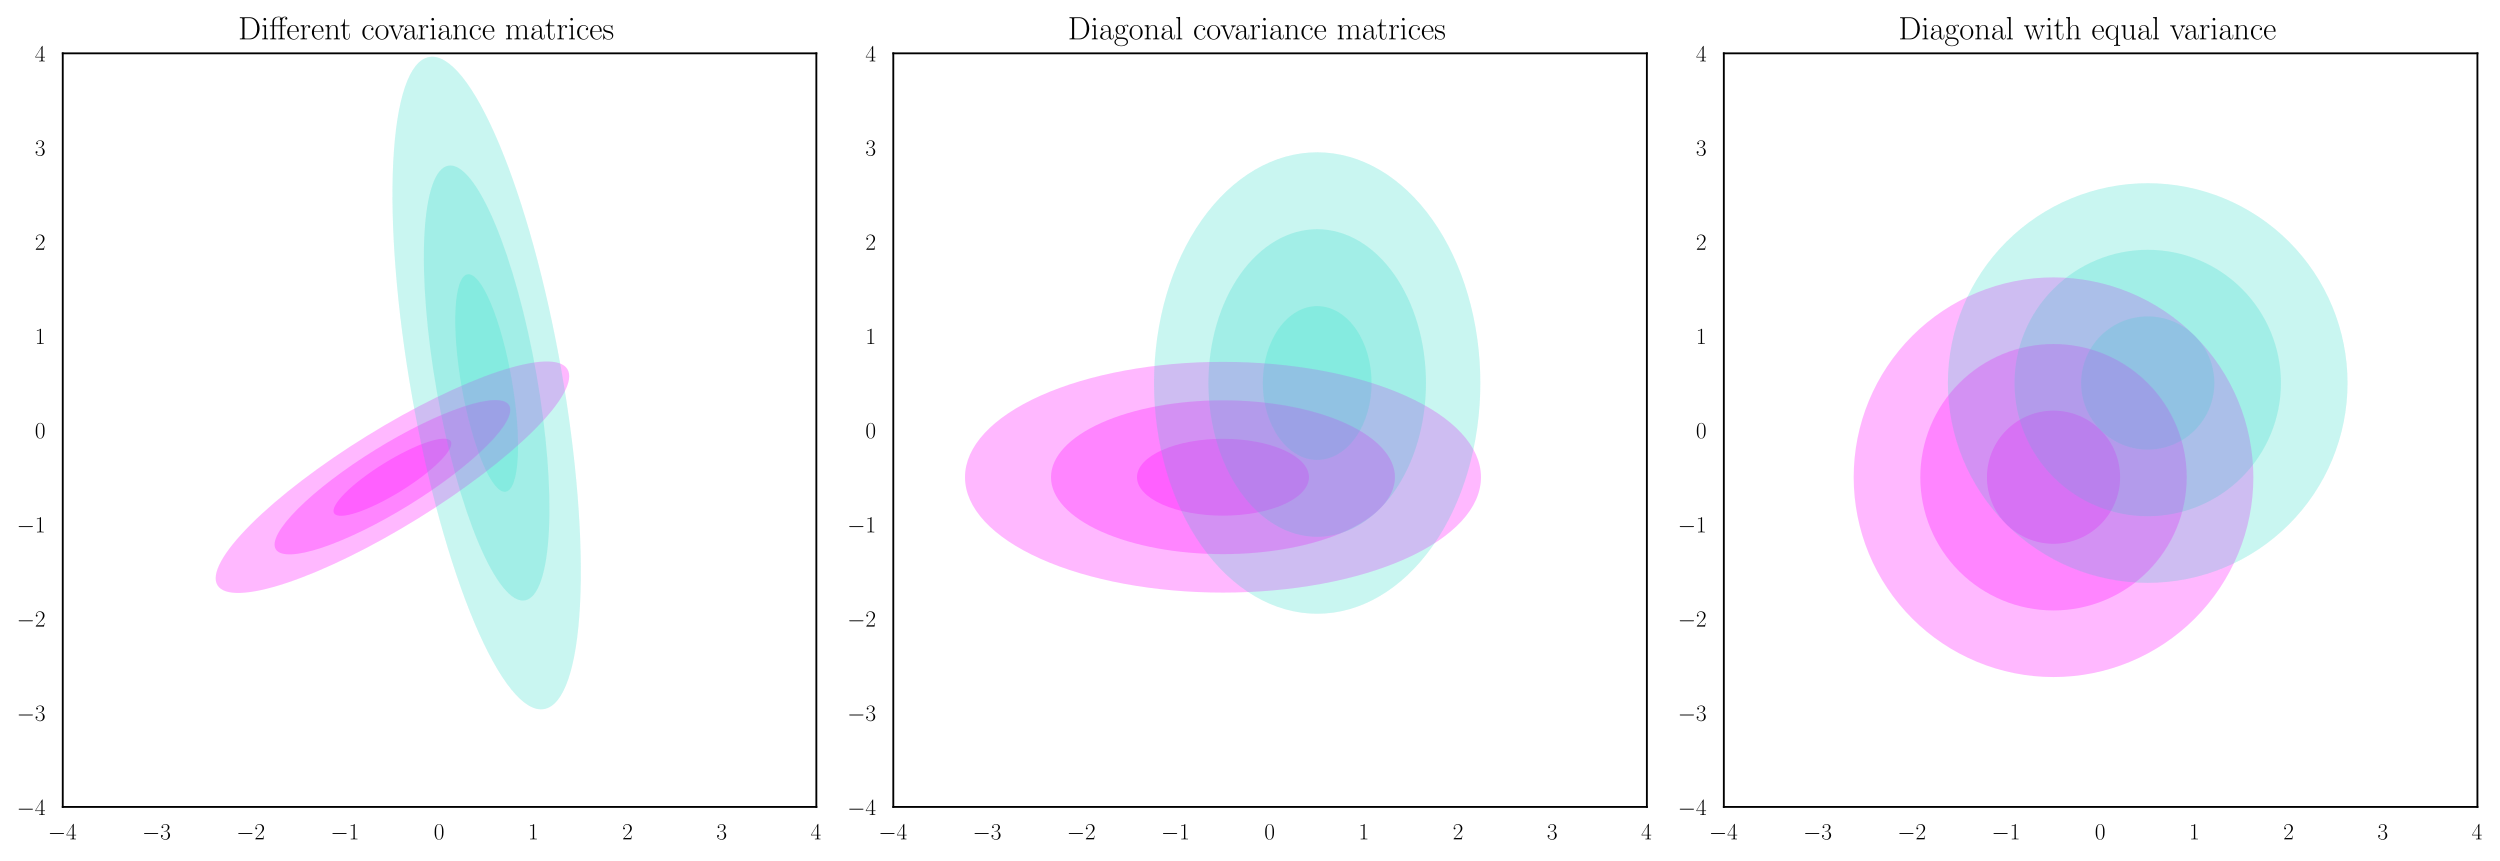 <?xml version="1.0" encoding="utf-8" standalone="no"?>
<!DOCTYPE svg PUBLIC "-//W3C//DTD SVG 1.1//EN"
  "http://www.w3.org/Graphics/SVG/1.1/DTD/svg11.dtd">
<!-- Created with matplotlib (https://matplotlib.org/) -->
<svg height="369.321pt" version="1.1" viewBox="0 0 1072.8 369.321" width="1072.8pt" xmlns="http://www.w3.org/2000/svg" xmlns:xlink="http://www.w3.org/1999/xlink">
 <defs>
  <style type="text/css">*{stroke-linecap:butt;stroke-linejoin:round;}</style>
 </defs>
 <g id="figure_1">
  <g id="patch_1">
   <path d="M 0 369.321 
L 1072.8 369.321 
L 1072.8 0 
L 0 0 
z
" style="fill:#ffffff;"/>
  </g>
  <g id="axes_1">
   <g id="patch_2">
    <path d="M 26.93 346.265 
L 350.309 346.265 
L 350.309 22.886 
L 26.93 22.886 
z
" style="fill:#ffffff;"/>
   </g>
   <g id="patch_3">
    <path clip-path="url(#p66e2470e64)" d="M 164.758 198.88 
C 158.122 202.981 152.142 207.537 148.134 211.545 
C 144.127 215.552 142.419 218.684 143.387 220.251 
C 144.355 221.817 147.92 221.69 153.297 219.898 
C 158.674 218.106 165.423 214.795 172.059 210.693 
C 178.695 206.592 184.675 202.036 188.683 198.029 
C 192.69 194.021 194.398 190.889 193.43 189.323 
C 192.462 187.756 188.897 187.883 183.52 189.675 
C 178.143 191.468 171.394 194.779 164.758 198.88 
z
" style="fill:#ff00ff;opacity:0.2;"/>
   </g>
   <g id="patch_4">
    <path clip-path="url(#p66e2470e64)" d="M 161.107 192.973 
C 147.836 201.175 135.876 210.288 127.86 218.303 
C 119.845 226.318 116.43 232.582 118.366 235.715 
C 120.302 238.848 127.432 238.594 138.186 235.01 
C 148.939 231.425 162.438 224.802 175.71 216.6 
C 188.981 208.398 200.941 199.286 208.957 191.271 
C 216.972 183.255 220.387 176.992 218.451 173.859 
C 216.515 170.726 209.385 170.979 198.631 174.564 
C 187.878 178.148 174.379 184.771 161.107 192.973 
z
" style="fill:#ff00ff;opacity:0.2;"/>
   </g>
   <g id="patch_5">
    <path clip-path="url(#p66e2470e64)" d="M 157.457 187.067 
C 137.55 199.37 119.609 213.038 107.586 225.061 
C 95.564 237.084 90.44 246.479 93.345 251.179 
C 96.249 255.878 106.944 255.498 123.074 250.121 
C 139.205 244.744 159.453 234.81 179.36 222.507 
C 199.267 210.204 217.208 196.535 229.231 184.513 
C 241.253 172.49 246.377 163.094 243.472 158.395 
C 240.568 153.695 229.873 154.076 213.743 159.453 
C 197.612 164.829 177.364 174.763 157.457 187.067 
z
" style="fill:#ff00ff;opacity:0.2;"/>
   </g>
   <g id="patch_6">
    <path clip-path="url(#p66e2470e64)" d="M 219.51 162.483 
C 217.331 150.114 214.116 138.449 210.572 130.056 
C 207.029 121.663 203.447 117.228 200.614 117.726 
C 197.782 118.225 195.932 123.618 195.47 132.717 
C 195.008 141.815 195.973 153.877 198.152 166.246 
C 200.331 178.614 203.546 190.28 207.09 198.673 
C 210.633 207.066 214.215 211.501 217.047 211.002 
C 219.879 210.503 221.73 205.111 222.192 196.012 
C 222.654 186.913 221.689 174.851 219.51 162.483 
z
" style="fill:#40e0d0;opacity:0.2;"/>
   </g>
   <g id="patch_7">
    <path clip-path="url(#p66e2470e64)" d="M 230.189 160.602 
C 225.831 135.865 219.4 112.534 212.314 95.748 
C 205.227 78.962 198.062 70.091 192.398 71.089 
C 186.734 72.087 183.032 82.872 182.109 101.069 
C 181.185 119.266 183.115 143.39 187.473 168.127 
C 191.831 192.864 198.261 216.195 205.348 232.981 
C 212.435 249.767 219.599 258.638 225.264 257.64 
C 230.928 256.642 234.63 245.857 235.553 227.659 
C 236.477 209.462 234.547 185.339 230.189 160.602 
z
" style="fill:#40e0d0;opacity:0.2;"/>
   </g>
   <g id="patch_8">
    <path clip-path="url(#p66e2470e64)" d="M 240.868 158.72 
C 234.331 121.615 224.685 86.619 214.055 61.439 
C 203.425 36.26 192.678 22.954 184.182 24.451 
C 175.685 25.948 170.133 42.126 168.748 69.422 
C 167.362 96.717 170.257 132.903 176.794 170.008 
C 183.331 207.114 192.977 242.11 203.607 267.289 
C 214.237 292.468 224.984 305.775 233.48 304.278 
C 241.977 302.781 247.529 286.603 248.914 259.307 
C 250.3 232.011 247.405 195.826 240.868 158.72 
z
" style="fill:#40e0d0;opacity:0.2;"/>
   </g>
   <g id="patch_9">
    <path clip-path="url(#p66e2470e64)" d="M 219.51 162.483 
C 217.331 150.114 214.116 138.449 210.572 130.056 
C 207.029 121.663 203.447 117.228 200.614 117.726 
C 197.782 118.225 195.932 123.618 195.47 132.717 
C 195.008 141.815 195.973 153.877 198.152 166.246 
C 200.331 178.614 203.546 190.28 207.09 198.673 
C 210.633 207.066 214.215 211.501 217.047 211.002 
C 219.879 210.503 221.73 205.111 222.192 196.012 
C 222.654 186.913 221.689 174.851 219.51 162.483 
z
" style="fill:#40e0d0;opacity:0.1;"/>
   </g>
   <g id="patch_10">
    <path clip-path="url(#p66e2470e64)" d="M 230.189 160.602 
C 225.831 135.865 219.4 112.534 212.314 95.748 
C 205.227 78.962 198.062 70.091 192.398 71.089 
C 186.734 72.087 183.032 82.872 182.109 101.069 
C 181.185 119.266 183.115 143.39 187.473 168.127 
C 191.831 192.864 198.261 216.195 205.348 232.981 
C 212.435 249.767 219.599 258.638 225.264 257.64 
C 230.928 256.642 234.63 245.857 235.553 227.659 
C 236.477 209.462 234.547 185.339 230.189 160.602 
z
" style="fill:#40e0d0;opacity:0.1;"/>
   </g>
   <g id="patch_11">
    <path clip-path="url(#p66e2470e64)" d="M 240.868 158.72 
C 234.331 121.615 224.685 86.619 214.055 61.439 
C 203.425 36.26 192.678 22.954 184.182 24.451 
C 175.685 25.948 170.133 42.126 168.748 69.422 
C 167.362 96.717 170.257 132.903 176.794 170.008 
C 183.331 207.114 192.977 242.11 203.607 267.289 
C 214.237 292.468 224.984 305.775 233.48 304.278 
C 241.977 302.781 247.529 286.603 248.914 259.307 
C 250.3 232.011 247.405 195.826 240.868 158.72 
z
" style="fill:#40e0d0;opacity:0.1;"/>
   </g>
   <g id="patch_12">
    <path clip-path="url(#p66e2470e64)" d="M 164.758 198.88 
C 158.122 202.981 152.142 207.537 148.134 211.545 
C 144.127 215.552 142.419 218.684 143.387 220.251 
C 144.355 221.817 147.92 221.69 153.297 219.898 
C 158.674 218.106 165.423 214.795 172.059 210.693 
C 178.695 206.592 184.675 202.036 188.683 198.029 
C 192.69 194.021 194.398 190.889 193.43 189.323 
C 192.462 187.756 188.897 187.883 183.52 189.675 
C 178.143 191.468 171.394 194.779 164.758 198.88 
z
" style="fill:#ff00ff;opacity:0.1;"/>
   </g>
   <g id="patch_13">
    <path clip-path="url(#p66e2470e64)" d="M 161.107 192.973 
C 147.836 201.175 135.876 210.288 127.86 218.303 
C 119.845 226.318 116.43 232.582 118.366 235.715 
C 120.302 238.848 127.432 238.594 138.186 235.01 
C 148.939 231.425 162.438 224.802 175.71 216.6 
C 188.981 208.398 200.941 199.286 208.957 191.271 
C 216.972 183.255 220.387 176.992 218.451 173.859 
C 216.515 170.726 209.385 170.979 198.631 174.564 
C 187.878 178.148 174.379 184.771 161.107 192.973 
z
" style="fill:#ff00ff;opacity:0.1;"/>
   </g>
   <g id="patch_14">
    <path clip-path="url(#p66e2470e64)" d="M 157.457 187.067 
C 137.55 199.37 119.609 213.038 107.586 225.061 
C 95.564 237.084 90.44 246.479 93.345 251.179 
C 96.249 255.878 106.944 255.498 123.074 250.121 
C 139.205 244.744 159.453 234.81 179.36 222.507 
C 199.267 210.204 217.208 196.535 229.231 184.513 
C 241.253 172.49 246.377 163.094 243.472 158.395 
C 240.568 153.695 229.873 154.076 213.743 159.453 
C 197.612 164.829 177.364 174.763 157.457 187.067 
z
" style="fill:#ff00ff;opacity:0.1;"/>
   </g>
   <g id="matplotlib.axis_1">
    <g id="xtick_1">
     <g id="text_1">
      <!-- $\mathdefault{−4}$ -->
      <g transform="translate(20.565 360.184)scale(0.1 -0.1)">
       <defs>
        <path d="M 65.906 23 
C 67.594 23 69.406 23 69.406 25 
C 69.406 27 67.594 27 65.906 27 
L 11.797 27 
C 10.094 27 8.297 27 8.297 25 
C 8.297 23 10.094 23 11.797 23 
z
" id="CMSY10-0"/>
        <path d="M 33.594 64.797 
C 33.594 66.891 33.5 67 31.703 67 
L 2 19.594 
L 2 17 
L 27.797 17 
L 27.797 7.188 
C 27.797 3.594 27.594 2.594 20.594 2.594 
L 18.703 2.594 
L 18.703 0 
C 21.906 0.188 27.297 0.188 30.703 0.188 
C 34.094 0.188 39.5 0.188 42.703 0 
L 42.703 2.594 
L 40.797 2.594 
C 33.797 2.594 33.594 3.594 33.594 7.188 
L 33.594 17 
L 43.797 17 
L 43.797 19.594 
L 33.594 19.594 
z
M 28.094 58.172 
L 28.094 19.594 
L 4 19.594 
z
" id="CMR17-52"/>
       </defs>
       <use transform="scale(0.996)" xlink:href="#CMSY10-0"/>
       <use transform="translate(77.487 0)scale(0.996)" xlink:href="#CMR17-52"/>
      </g>
     </g>
    </g>
    <g id="xtick_2">
     <g id="text_2">
      <!-- $\mathdefault{−3}$ -->
      <g transform="translate(60.987 360.184)scale(0.1 -0.1)">
       <defs>
        <path d="M 22.094 34 
C 31 34 34.906 26.141 34.906 17.094 
C 34.906 5.031 28.5 0.391 22.703 0.391 
C 17.406 0.391 8.797 3.016 6.094 10.797 
C 6.594 10.594 7.094 10.594 7.594 10.594 
C 10 10.594 11.797 12.188 11.797 14.797 
C 11.797 17.688 9.594 19 7.594 19 
C 5.906 19 3.297 18.188 3.297 14.484 
C 3.297 5.234 12.297 -2 22.906 -2 
C 34 -2 42.5 6.75 42.5 16.984 
C 42.5 26.844 34.5 34 25 35.094 
C 32.594 36.672 39.906 43.375 39.906 52.391 
C 39.906 60.25 32 66 23 66 
C 13.906 66 5.906 60.344 5.906 52.297 
C 5.906 48.797 8.5 48.188 9.797 48.188 
C 11.906 48.188 13.703 49.484 13.703 52.094 
C 13.703 54.688 11.906 56 9.797 56 
C 9.406 56 8.906 56 8.5 55.797 
C 11.406 62.484 19.297 63.688 22.797 63.688 
C 26.297 63.688 32.906 61.969 32.906 52.297 
C 32.906 49.484 32.5 44.547 29.094 40.219 
C 26.094 36.391 22.703 36.188 19.406 35.891 
C 18.906 35.891 16.594 35.688 16.203 35.688 
C 15.5 35.594 15.094 35.5 15.094 34.797 
C 15.094 34.094 15.203 34 17.203 34 
z
" id="CMR17-51"/>
       </defs>
       <use transform="scale(0.996)" xlink:href="#CMSY10-0"/>
       <use transform="translate(77.487 0)scale(0.996)" xlink:href="#CMR17-51"/>
      </g>
     </g>
    </g>
    <g id="xtick_3">
     <g id="text_3">
      <!-- $\mathdefault{−2}$ -->
      <g transform="translate(101.41 360.184)scale(0.1 -0.1)">
       <defs>
        <path d="M 41.703 15.469 
L 39.906 15.469 
C 38.906 8.391 38.094 7.188 37.703 6.594 
C 37.203 5.797 30 5.797 28.594 5.797 
L 9.406 5.797 
C 13 9.688 20 16.766 28.5 24.938 
C 34.594 30.719 41.703 37.5 41.703 47.391 
C 41.703 59.188 32.297 66 21.797 66 
C 10.797 66 4.094 56.297 4.094 47.297 
C 4.094 43.391 7 42.891 8.203 42.891 
C 9.203 42.891 12.203 43.484 12.203 46.984 
C 12.203 50.094 9.594 51 8.203 51 
C 7.594 51 7 50.891 6.594 50.688 
C 8.5 59.188 14.297 63.391 20.406 63.391 
C 29.094 63.391 34.797 56.5 34.797 47.391 
C 34.797 38.703 29.703 31.219 24 24.734 
L 4.094 2.297 
L 4.094 0 
L 39.297 0 
z
" id="CMR17-50"/>
       </defs>
       <use transform="scale(0.996)" xlink:href="#CMSY10-0"/>
       <use transform="translate(77.487 0)scale(0.996)" xlink:href="#CMR17-50"/>
      </g>
     </g>
    </g>
    <g id="xtick_4">
     <g id="text_4">
      <!-- $\mathdefault{−1}$ -->
      <g transform="translate(141.832 360.184)scale(0.1 -0.1)">
       <defs>
        <path d="M 26.594 63.797 
C 26.594 65.891 26.5 66 25.094 66 
C 21.203 61.359 15.297 59.891 9.703 59.688 
C 9.406 59.688 8.906 59.688 8.797 59.5 
C 8.703 59.297 8.703 59.094 8.703 57 
C 11.797 57 17 57.594 21 59.984 
L 21 7.297 
C 21 3.797 20.797 2.594 12.203 2.594 
L 9.203 2.594 
L 9.203 0 
C 14 0.094 19 0.188 23.797 0.188 
C 28.594 0.188 33.594 0.094 38.406 0 
L 38.406 2.594 
L 35.406 2.594 
C 26.797 2.594 26.594 3.688 26.594 7.297 
z
" id="CMR17-49"/>
       </defs>
       <use transform="scale(0.996)" xlink:href="#CMSY10-0"/>
       <use transform="translate(77.487 0)scale(0.996)" xlink:href="#CMR17-49"/>
      </g>
     </g>
    </g>
    <g id="xtick_5">
     <g id="text_5">
      <!-- $\mathdefault{0}$ -->
      <g transform="translate(186.129 360.184)scale(0.1 -0.1)">
       <defs>
        <path d="M 42 31.844 
C 42 37.969 41.906 48.422 37.703 56.453 
C 34 63.484 28.094 66 22.906 66 
C 18.094 66 12 63.781 8.203 56.562 
C 4.203 49.016 3.797 39.672 3.797 31.844 
C 3.797 26.109 3.906 17.375 7 9.734 
C 11.297 -0.609 19 -2 22.906 -2 
C 27.5 -2 34.5 -0.109 38.594 9.438 
C 41.594 16.375 42 24.5 42 31.844 
z
M 22.906 -0.406 
C 16.5 -0.406 12.703 5.125 11.297 12.75 
C 10.203 18.688 10.203 27.328 10.203 32.953 
C 10.203 40.688 10.203 47.109 11.5 53.234 
C 13.406 61.781 19 64.391 22.906 64.391 
C 27 64.391 32.297 61.672 34.203 53.438 
C 35.5 47.719 35.594 40.984 35.594 32.953 
C 35.594 26.422 35.594 18.375 34.406 12.453 
C 32.297 1.5 26.406 -0.406 22.906 -0.406 
z
" id="CMR17-48"/>
       </defs>
       <use transform="scale(0.996)" xlink:href="#CMR17-48"/>
      </g>
     </g>
    </g>
    <g id="xtick_6">
     <g id="text_6">
      <!-- $\mathdefault{1}$ -->
      <g transform="translate(226.551 360.184)scale(0.1 -0.1)">
       <use transform="scale(0.996)" xlink:href="#CMR17-49"/>
      </g>
     </g>
    </g>
    <g id="xtick_7">
     <g id="text_7">
      <!-- $\mathdefault{2}$ -->
      <g transform="translate(266.974 360.184)scale(0.1 -0.1)">
       <use transform="scale(0.996)" xlink:href="#CMR17-50"/>
      </g>
     </g>
    </g>
    <g id="xtick_8">
     <g id="text_8">
      <!-- $\mathdefault{3}$ -->
      <g transform="translate(307.396 360.184)scale(0.1 -0.1)">
       <use transform="scale(0.996)" xlink:href="#CMR17-51"/>
      </g>
     </g>
    </g>
    <g id="xtick_9">
     <g id="text_9">
      <!-- $\mathdefault{4}$ -->
      <g transform="translate(347.819 360.184)scale(0.1 -0.1)">
       <use transform="scale(0.996)" xlink:href="#CMR17-52"/>
      </g>
     </g>
    </g>
   </g>
   <g id="matplotlib.axis_2">
    <g id="ytick_1">
     <g id="text_10">
      <!-- $\mathdefault{−4}$ -->
      <g transform="translate(7.2 349.724)scale(0.1 -0.1)">
       <use transform="scale(0.996)" xlink:href="#CMSY10-0"/>
       <use transform="translate(77.487 0)scale(0.996)" xlink:href="#CMR17-52"/>
      </g>
     </g>
    </g>
    <g id="ytick_2">
     <g id="text_11">
      <!-- $\mathdefault{−3}$ -->
      <g transform="translate(7.2 309.302)scale(0.1 -0.1)">
       <use transform="scale(0.996)" xlink:href="#CMSY10-0"/>
       <use transform="translate(77.487 0)scale(0.996)" xlink:href="#CMR17-51"/>
      </g>
     </g>
    </g>
    <g id="ytick_3">
     <g id="text_12">
      <!-- $\mathdefault{−2}$ -->
      <g transform="translate(7.2 268.88)scale(0.1 -0.1)">
       <use transform="scale(0.996)" xlink:href="#CMSY10-0"/>
       <use transform="translate(77.487 0)scale(0.996)" xlink:href="#CMR17-50"/>
      </g>
     </g>
    </g>
    <g id="ytick_4">
     <g id="text_13">
      <!-- $\mathdefault{−1}$ -->
      <g transform="translate(7.2 228.457)scale(0.1 -0.1)">
       <use transform="scale(0.996)" xlink:href="#CMSY10-0"/>
       <use transform="translate(77.487 0)scale(0.996)" xlink:href="#CMR17-49"/>
      </g>
     </g>
    </g>
    <g id="ytick_5">
     <g id="text_14">
      <!-- $\mathdefault{0}$ -->
      <g transform="translate(14.949 188.035)scale(0.1 -0.1)">
       <use transform="scale(0.996)" xlink:href="#CMR17-48"/>
      </g>
     </g>
    </g>
    <g id="ytick_6">
     <g id="text_15">
      <!-- $\mathdefault{1}$ -->
      <g transform="translate(14.949 147.612)scale(0.1 -0.1)">
       <use transform="scale(0.996)" xlink:href="#CMR17-49"/>
      </g>
     </g>
    </g>
    <g id="ytick_7">
     <g id="text_16">
      <!-- $\mathdefault{2}$ -->
      <g transform="translate(14.949 107.19)scale(0.1 -0.1)">
       <use transform="scale(0.996)" xlink:href="#CMR17-50"/>
      </g>
     </g>
    </g>
    <g id="ytick_8">
     <g id="text_17">
      <!-- $\mathdefault{3}$ -->
      <g transform="translate(14.949 66.768)scale(0.1 -0.1)">
       <use transform="scale(0.996)" xlink:href="#CMR17-51"/>
      </g>
     </g>
    </g>
    <g id="ytick_9">
     <g id="text_18">
      <!-- $\mathdefault{4}$ -->
      <g transform="translate(14.949 26.345)scale(0.1 -0.1)">
       <use transform="scale(0.996)" xlink:href="#CMR17-52"/>
      </g>
     </g>
    </g>
   </g>
   <g id="patch_15">
    <path d="M 26.93 346.265 
L 26.93 22.886 
" style="fill:none;stroke:#000000;stroke-linecap:square;stroke-linejoin:miter;stroke-width:0.8;"/>
   </g>
   <g id="patch_16">
    <path d="M 350.309 346.265 
L 350.309 22.886 
" style="fill:none;stroke:#000000;stroke-linecap:square;stroke-linejoin:miter;stroke-width:0.8;"/>
   </g>
   <g id="patch_17">
    <path d="M 26.93 346.265 
L 350.309 346.265 
" style="fill:none;stroke:#000000;stroke-linecap:square;stroke-linejoin:miter;stroke-width:0.8;"/>
   </g>
   <g id="patch_18">
    <path d="M 26.93 22.886 
L 350.309 22.886 
" style="fill:none;stroke:#000000;stroke-linecap:square;stroke-linejoin:miter;stroke-width:0.8;"/>
   </g>
   <g id="text_19">
    <!-- Different covariance matrices -->
    <g transform="translate(102.184 16.886)scale(0.14 -0.14)">
     <defs>
      <path d="M 5.203 68 
L 5.203 65.391 
C 12.094 65.391 13.203 65.391 13.203 60.906 
L 13.203 7.078 
C 13.203 2.594 12.094 2.594 5.203 2.594 
L 5.203 0 
L 37 0 
C 53.094 0 66 14.734 66 33.438 
C 66 52.25 53.297 68 37 68 
z
M 23.797 2.594 
C 19.797 2.594 19.594 3.094 19.594 6.469 
L 19.594 61.5 
C 19.594 64.891 19.797 65.391 23.797 65.391 
L 35 65.391 
C 43.297 65.391 58.594 60.516 58.594 33.438 
C 58.594 19.406 54.5 13.734 52.594 11.047 
C 50.203 7.969 44.5 2.594 35 2.594 
z
" id="CMR17-68"/>
      <path d="M 15.5 61.891 
C 15.5 64.094 13.703 66 11.406 66 
C 9.203 66 7.297 64.188 7.297 61.891 
C 7.297 59.688 9.094 57.797 11.406 57.797 
C 13.594 57.797 15.5 59.594 15.5 61.891 
z
M 3.797 42.891 
L 3.797 40.297 
C 9.406 40.297 10.203 39.688 10.203 34.859 
L 10.203 6.922 
C 10.203 3.094 9.797 2.594 3.406 2.594 
L 3.406 0 
C 5.797 0.188 10.094 0.188 12.594 0.188 
C 15 0.188 19.094 0.188 21.406 0 
L 21.406 2.594 
C 15.5 2.594 15.297 3.203 15.297 6.812 
L 15.297 44 
z
" id="CMR17-105"/>
      <path d="M 39.906 40.391 
L 51.297 40.391 
L 51.297 43 
L 39.703 43 
L 39.703 55 
C 39.703 63.234 43.906 68.391 48.203 68.391 
C 49.5 68.391 51 68 52 67.297 
C 51.203 67.094 49.094 66.406 49.094 63.922 
C 49.094 61.344 51.094 60.547 52.5 60.547 
C 53.906 60.547 55.906 61.344 55.906 63.922 
C 55.906 67.703 52.297 70 48.297 70 
C 44.406 70 41.203 68.094 38.703 65.719 
C 36.406 68.984 32.594 70 28.703 70 
C 20.906 70 9.906 65.516 9.906 54.594 
L 9.906 43 
L 1.906 43 
L 1.906 40.391 
L 9.906 40.391 
L 9.906 6.891 
C 9.906 3.094 9.5 2.594 3.094 2.594 
L 3.094 0 
C 5.5 0.188 9.906 0.188 12.406 0.188 
C 15 0.188 19.406 0.188 21.797 0 
L 21.797 2.594 
C 15.406 2.594 15 3 15 6.891 
L 15 40.391 
L 34.797 40.391 
L 34.797 6.891 
C 34.797 3.094 34.406 2.594 28 2.594 
L 28 0 
C 30.406 0.188 35 0.188 37.594 0.188 
C 40.5 0.188 45.594 0.188 48.297 0 
L 48.297 2.594 
C 41.094 2.594 39.906 2.594 39.906 7.094 
z
M 14.797 43 
L 14.797 54.594 
C 14.797 63.625 21.797 68.391 28.5 68.391 
C 30 68.391 33.906 68.094 36.297 65.906 
C 34.5 65.812 32.797 65.016 32.797 62.531 
C 32.797 59.953 35.094 59.266 35.297 59.266 
C 34.797 57.484 34.797 55.5 34.797 54.797 
L 34.797 43 
z
" id="CMR17-11"/>
      <path d="M 38.094 23.484 
C 38.5 23.891 38.5 24.094 38.5 25.094 
C 38.5 35.172 33.094 44 21.703 44 
C 11.094 44 2.703 33.984 2.703 21.781 
C 2.703 8.656 12.203 -1 22.797 -1 
C 34 -1 38.406 9.672 38.406 11.797 
C 38.406 12.5 37.797 12.5 37.594 12.5 
C 36.906 12.5 36.797 12.297 36.406 11.078 
C 34.203 4.219 28.703 0.797 23.5 0.797 
C 19.203 0.797 14.906 3.219 12.203 7.656 
C 9.094 12.797 9.094 18.75 9.094 23.484 
z
M 9.203 25 
C 9.906 39.234 17.594 42.391 21.594 42.391 
C 28.406 42.391 33 36.062 33.094 25 
z
" id="CMR17-101"/>
      <path d="M 15 23.703 
C 15 33.344 19.094 42.391 26.594 42.391 
C 27.297 42.391 28 42.297 28.703 41.984 
C 28.703 41.984 26.5 41.281 26.5 38.672 
C 26.5 36.266 28.406 35.266 29.906 35.266 
C 31.094 35.266 33.297 35.969 33.297 38.781 
C 33.297 41.984 30.094 44 26.703 44 
C 19.094 44 15.797 36.562 14.797 33.047 
L 14.703 33.047 
L 14.703 44 
L 3.094 42.891 
L 3.094 40.281 
C 9 40.281 9.906 39.688 9.906 34.859 
L 9.906 6.922 
C 9.906 3.094 9.5 2.594 3.094 2.594 
L 3.094 0 
C 5.5 0.188 10.094 0.188 12.703 0.188 
C 15.594 0.188 20.703 0.188 23.406 0 
L 23.406 2.594 
C 16.203 2.594 15 2.594 15 7.109 
z
" id="CMR17-114"/>
      <path d="M 41.5 30.531 
C 41.5 35.656 40.5 44 28.703 44 
C 20.797 44 16.703 37.875 15.203 33.844 
L 15.094 33.844 
L 15.094 44 
L 3.297 42.891 
L 3.297 40.281 
C 9.203 40.281 10.094 39.688 10.094 34.859 
L 10.094 6.922 
C 10.094 3.094 9.703 2.594 3.297 2.594 
L 3.297 0 
C 5.703 0.188 10.094 0.188 12.703 0.188 
C 15.297 0.188 19.797 0.188 22.203 0 
L 22.203 2.594 
C 15.797 2.594 15.406 3 15.406 6.922 
L 15.406 26.219 
C 15.406 35.453 21 42.391 28 42.391 
C 35.406 42.391 36.203 35.766 36.203 30.938 
L 36.203 6.922 
C 36.203 3.094 35.797 2.594 29.406 2.594 
L 29.406 0 
C 31.797 0.188 36.203 0.188 38.797 0.188 
C 41.406 0.188 45.906 0.188 48.297 0 
L 48.297 2.594 
C 41.906 2.594 41.5 3 41.5 6.922 
z
" id="CMR17-110"/>
      <path d="M 15.094 40.391 
L 29.094 40.391 
L 29.094 43 
L 15.094 43 
L 15.094 62 
L 13.297 62 
C 13.094 51.438 9.594 42.188 1.094 41.984 
L 1.094 40.391 
L 9.797 40.391 
L 9.797 12.156 
C 9.797 10.234 9.797 -1 21.406 -1 
C 27.297 -1 30.703 4.812 30.703 12.25 
L 30.703 17.984 
L 28.906 17.984 
L 28.906 12.344 
C 28.906 5.422 26.203 0.797 22 0.797 
C 19.094 0.797 15.094 2.797 15.094 11.953 
z
" id="CMR17-116"/>
      <path d="M 34.906 35 
C 33 35 30.203 35 30.203 31.484 
C 30.203 28.688 32.5 27.891 33.797 27.891 
C 34.5 27.891 37.406 28.188 37.406 31.688 
C 37.406 38.688 30.594 44 22.906 44 
C 12.297 44 3.297 34.391 3.297 21.547 
C 3.297 8.141 12.703 -1 22.906 -1 
C 35.297 -1 38.406 10.562 38.406 11.672 
C 38.406 12.078 38.297 12.375 37.594 12.375 
C 36.906 12.375 36.797 12.281 36.406 10.969 
C 33.797 2.812 28.094 0.797 23.797 0.797 
C 17.406 0.797 9.703 6.734 9.703 21.641 
C 9.703 36.844 17.094 42.188 23 42.188 
C 26.906 42.188 32.703 40.344 34.906 35 
z
" id="CMR17-99"/>
      <path d="M 43.094 21.188 
C 43.094 34 33.797 44 22.906 44 
C 12 44 2.703 34 2.703 21.188 
C 2.703 8.594 12 -1 22.906 -1 
C 33.797 -1 43.094 8.594 43.094 21.188 
z
M 22.906 0.797 
C 18.203 0.797 14.203 3.594 11.906 7.5 
C 9.406 12 9.094 17.594 9.094 22 
C 9.094 26.188 9.297 31.391 11.906 35.891 
C 13.906 39.188 17.797 42.391 22.906 42.391 
C 27.406 42.391 31.203 39.891 33.594 36.391 
C 36.703 31.688 36.703 25.094 36.703 22 
C 36.703 18.094 36.5 12.094 33.797 7.297 
C 31 2.688 26.703 0.797 22.906 0.797 
z
" id="CMR17-111"/>
      <path d="M 39.094 33.953 
C 40 36.172 41.594 40.188 47.406 40.391 
L 47.406 43 
C 45.5 42.891 43 42.797 41.094 42.797 
C 39 42.797 35.703 42.797 33.703 43 
L 33.703 40.391 
C 36.203 40.188 37.594 38.984 37.594 36.375 
C 37.594 35.469 37.594 35.266 37 33.859 
L 26 5.922 
L 14.094 36.062 
C 13.5 37.375 13.5 37.578 13.5 37.984 
C 13.5 40.391 16.797 40.391 18.297 40.391 
L 18.297 43 
C 15.906 42.797 11.5 42.797 9 42.797 
C 6.297 42.797 3.203 42.797 1 43 
L 1 40.391 
C 4.797 40.391 6.906 40.391 8.094 37.281 
L 22.594 0.688 
C 23.203 -0.812 23.297 -1 24.203 -1 
C 25.094 -1 25.203 -0.812 25.797 0.688 
z
" id="CMR17-118"/>
      <path d="M 36 25.875 
C 36 32 36 35.547 31.797 39.594 
C 28.094 42.984 23.797 44 20.406 44 
C 12.5 44 6.797 37.625 6.797 30.891 
C 6.797 27.188 9.797 27 10.406 27 
C 11.703 27 14 27.797 14 30.594 
C 14 33.094 12.094 34.188 10.406 34.188 
C 10 34.188 9.5 34.094 9.203 34 
C 11.297 40.531 16.703 42.391 20.203 42.391 
C 25.203 42.391 30.703 37.828 30.703 29.297 
L 30.703 25.5 
C 24.797 25.297 17.703 24.5 12.094 21.453 
C 5.797 17.922 4 12.844 4 9 
C 4 1.203 13 -1 18.297 -1 
C 23.797 -1 28.906 2.109 31.094 7.891 
C 31.297 3.422 34.094 -0.609 38.5 -0.609 
C 40.594 -0.609 45.906 0.797 45.906 8.797 
L 45.906 14.469 
L 44.094 14.469 
L 44.094 8.703 
C 44.094 2.516 41.406 1.703 40.094 1.703 
C 36 1.703 36 6.969 36 11.438 
z
M 30.703 13.859 
C 30.703 5.047 24.5 0.594 19 0.594 
C 14 0.594 10.094 4.344 10.094 9 
C 10.094 12.047 11.406 17.406 17.203 20.656 
C 22 23.391 27.5 23.797 30.703 24 
z
" id="CMR17-97"/>
      <path d="M 67.594 30.531 
C 67.594 35.562 66.703 44 54.797 44 
C 48 44 43.297 39.375 41.5 33.953 
L 41.406 33.953 
C 40.203 42.188 34.297 44 28.703 44 
C 20.797 44 16.703 37.875 15.203 33.844 
L 15.094 33.844 
L 15.094 44 
L 3.297 42.891 
L 3.297 40.281 
C 9.203 40.281 10.094 39.688 10.094 34.859 
L 10.094 6.922 
C 10.094 3.094 9.703 2.594 3.297 2.594 
L 3.297 0 
C 5.703 0.188 10.094 0.188 12.703 0.188 
C 15.297 0.188 19.797 0.188 22.203 0 
L 22.203 2.594 
C 15.797 2.594 15.406 3 15.406 6.922 
L 15.406 26.219 
C 15.406 35.453 21 42.391 28 42.391 
C 35.406 42.391 36.203 35.766 36.203 30.938 
L 36.203 6.922 
C 36.203 3.094 35.797 2.594 29.406 2.594 
L 29.406 0 
C 31.797 0.188 36.203 0.188 38.797 0.188 
C 41.406 0.188 45.906 0.188 48.297 0 
L 48.297 2.594 
C 41.906 2.594 41.5 3 41.5 6.922 
L 41.5 26.219 
C 41.5 35.453 47.094 42.391 54.094 42.391 
C 61.5 42.391 62.297 35.766 62.297 30.938 
L 62.297 6.922 
C 62.297 3.094 61.906 2.594 55.5 2.594 
L 55.5 0 
C 57.906 0.188 62.297 0.188 64.906 0.188 
C 67.5 0.188 72 0.188 74.406 0 
L 74.406 2.594 
C 68 2.594 67.594 3 67.594 6.922 
z
" id="CMR17-109"/>
      <path d="M 30.906 42 
C 30.906 43.797 30.797 43.891 30.203 43.891 
C 29.797 43.891 29.703 43.797 28.5 42.297 
C 28.203 41.891 27.297 40.891 27 40.5 
C 23.797 43.891 19.297 44 17.594 44 
C 6.5 44 2.5 38.188 2.5 32.391 
C 2.5 23.391 12.703 21.297 15.594 20.688 
C 21.906 19.391 24.094 19 26.203 17.188 
C 27.5 16 29.703 13.797 29.703 10.188 
C 29.703 6 27.297 0.594 18.094 0.594 
C 9.406 0.594 6.297 7.188 4.5 16 
C 4.203 17.391 4.203 17.5 3.406 17.5 
C 2.594 17.5 2.5 17.391 2.5 15.391 
L 2.5 1 
C 2.5 -0.812 2.594 -0.906 3.203 -0.906 
C 3.703 -0.906 3.797 -0.812 4.297 0 
C 4.906 0.891 6.406 3.297 7 4.297 
C 9 1.594 12.5 -1 18.094 -1 
C 28 -1 33.297 4.391 33.297 12.188 
C 33.297 17.297 30.594 20 29.297 21.188 
C 26.297 24.297 22.797 25 18.594 25.797 
C 13.094 27 6.094 28.391 6.094 34.5 
C 6.094 37.094 7.5 42.594 17.594 42.594 
C 28.297 42.594 28.906 32.594 29.094 29.391 
C 29.203 28.891 29.703 28.797 30 28.797 
C 30.906 28.797 30.906 29.094 30.906 30.797 
z
" id="CMR17-115"/>
     </defs>
     <use transform="scale(0.996)" xlink:href="#CMR17-68"/>
     <use transform="translate(70.394 0)scale(0.996)" xlink:href="#CMR17-105"/>
     <use transform="translate(95.265 0)scale(0.996)" xlink:href="#CMR17-11"/>
     <use transform="translate(147.609 0)scale(0.996)" xlink:href="#CMR17-101"/>
     <use transform="translate(188.095 0)scale(0.996)" xlink:href="#CMR17-114"/>
     <use transform="translate(223.376 0)scale(0.996)" xlink:href="#CMR17-101"/>
     <use transform="translate(263.861 0)scale(0.996)" xlink:href="#CMR17-110"/>
     <use transform="translate(312.154 0)scale(0.996)" xlink:href="#CMR17-116"/>
     <use transform="translate(377.511 0)scale(0.996)" xlink:href="#CMR17-99"/>
     <use transform="translate(417.997 0)scale(0.996)" xlink:href="#CMR17-111"/>
     <use transform="translate(461.085 0)scale(0.996)" xlink:href="#CMR17-118"/>
     <use transform="translate(504.173 0)scale(0.996)" xlink:href="#CMR17-97"/>
     <use transform="translate(549.863 0)scale(0.996)" xlink:href="#CMR17-114"/>
     <use transform="translate(585.144 0)scale(0.996)" xlink:href="#CMR17-105"/>
     <use transform="translate(610.015 0)scale(0.996)" xlink:href="#CMR17-97"/>
     <use transform="translate(655.706 0)scale(0.996)" xlink:href="#CMR17-110"/>
     <use transform="translate(706.601 0)scale(0.996)" xlink:href="#CMR17-99"/>
     <use transform="translate(747.087 0)scale(0.996)" xlink:href="#CMR17-101"/>
     <use transform="translate(817.648 0)scale(0.996)" xlink:href="#CMR17-109"/>
     <use transform="translate(894.568 0)scale(0.996)" xlink:href="#CMR17-97"/>
     <use transform="translate(940.258 0)scale(0.996)" xlink:href="#CMR17-116"/>
     <use transform="translate(975.539 0)scale(0.996)" xlink:href="#CMR17-114"/>
     <use transform="translate(1010.82 0)scale(0.996)" xlink:href="#CMR17-105"/>
     <use transform="translate(1035.691 0)scale(0.996)" xlink:href="#CMR17-99"/>
     <use transform="translate(1076.177 0)scale(0.996)" xlink:href="#CMR17-101"/>
     <use transform="translate(1116.662 0)scale(0.996)" xlink:href="#CMR17-115"/>
    </g>
   </g>
  </g>
  <g id="axes_2">
   <g id="patch_19">
    <path d="M 383.33 346.265 
L 706.709 346.265 
L 706.709 22.886 
L 383.33 22.886 
z
" style="fill:#ffffff;"/>
   </g>
   <g id="patch_20">
    <path clip-path="url(#p28c6bb1d90)" d="M 524.809 221.289 
C 534.595 221.289 543.981 219.55 550.901 216.456 
C 557.821 213.361 561.709 209.163 561.709 204.787 
C 561.709 200.41 557.821 196.212 550.901 193.118 
C 543.981 190.023 534.595 188.284 524.809 188.284 
C 515.022 188.284 505.636 190.023 498.716 193.118 
C 491.796 196.212 487.908 200.41 487.908 204.787 
C 487.908 209.163 491.796 213.361 498.716 216.456 
C 505.636 219.55 515.022 221.289 524.809 221.289 
z
" style="fill:#ff00ff;opacity:0.2;"/>
   </g>
   <g id="patch_21">
    <path clip-path="url(#p28c6bb1d90)" d="M 524.809 237.791 
C 544.381 237.791 563.154 234.314 576.994 228.125 
C 590.833 221.935 598.609 213.54 598.609 204.787 
C 598.609 196.034 590.833 187.638 576.994 181.449 
C 563.154 175.26 544.381 171.782 524.809 171.782 
C 505.236 171.782 486.463 175.26 472.623 181.449 
C 458.784 187.638 451.008 196.034 451.008 204.787 
C 451.008 213.54 458.784 221.935 472.623 228.125 
C 486.463 234.314 505.236 237.791 524.809 237.791 
z
" style="fill:#ff00ff;opacity:0.2;"/>
   </g>
   <g id="patch_22">
    <path clip-path="url(#p28c6bb1d90)" d="M 524.809 254.294 
C 554.167 254.294 582.327 249.077 603.086 239.794 
C 623.846 230.51 635.51 217.916 635.51 204.787 
C 635.51 191.657 623.846 179.064 603.086 169.78 
C 582.327 160.496 554.167 155.28 524.809 155.28 
C 495.45 155.28 467.29 160.496 446.531 169.78 
C 425.771 179.064 414.107 191.657 414.107 204.787 
C 414.107 217.916 425.771 230.51 446.531 239.794 
C 467.29 249.077 495.45 254.294 524.809 254.294 
z
" style="fill:#ff00ff;opacity:0.2;"/>
   </g>
   <g id="patch_23">
    <path clip-path="url(#p28c6bb1d90)" d="M 588.569 164.364 
C 588.569 155.611 586.11 147.216 581.733 141.026 
C 577.357 134.837 571.42 131.36 565.231 131.36 
C 559.042 131.36 553.105 134.837 548.729 141.026 
C 544.352 147.216 541.893 155.611 541.893 164.364 
C 541.893 173.117 544.352 181.513 548.729 187.702 
C 553.105 193.891 559.042 197.369 565.231 197.369 
C 571.42 197.369 577.357 193.891 581.733 187.702 
C 586.11 181.513 588.569 173.117 588.569 164.364 
z
" style="fill:#40e0d0;opacity:0.2;"/>
   </g>
   <g id="patch_24">
    <path clip-path="url(#p28c6bb1d90)" d="M 611.907 164.364 
C 611.907 146.858 606.989 130.067 598.236 117.689 
C 589.483 105.31 577.609 98.355 565.231 98.355 
C 552.852 98.355 540.979 105.31 532.226 117.689 
C 523.473 130.067 518.555 146.858 518.555 164.364 
C 518.555 181.87 523.473 198.662 532.226 211.04 
C 540.979 223.419 552.852 230.374 565.231 230.374 
C 577.609 230.374 589.483 223.419 598.236 211.04 
C 606.989 198.662 611.907 181.87 611.907 164.364 
z
" style="fill:#40e0d0;opacity:0.2;"/>
   </g>
   <g id="patch_25">
    <path clip-path="url(#p28c6bb1d90)" d="M 635.245 164.364 
C 635.245 138.105 627.867 112.918 614.738 94.351 
C 601.609 75.783 583.799 65.35 565.231 65.35 
C 546.663 65.35 528.853 75.783 515.724 94.351 
C 502.594 112.918 495.217 138.105 495.217 164.364 
C 495.217 190.623 502.594 215.81 515.724 234.378 
C 528.853 252.946 546.663 263.379 565.231 263.379 
C 583.799 263.379 601.609 252.946 614.738 234.378 
C 627.867 215.81 635.245 190.623 635.245 164.364 
z
" style="fill:#40e0d0;opacity:0.2;"/>
   </g>
   <g id="patch_26">
    <path clip-path="url(#p28c6bb1d90)" d="M 588.569 164.364 
C 588.569 155.611 586.11 147.216 581.733 141.026 
C 577.357 134.837 571.42 131.36 565.231 131.36 
C 559.042 131.36 553.105 134.837 548.729 141.026 
C 544.352 147.216 541.893 155.611 541.893 164.364 
C 541.893 173.117 544.352 181.513 548.729 187.702 
C 553.105 193.891 559.042 197.369 565.231 197.369 
C 571.42 197.369 577.357 193.891 581.733 187.702 
C 586.11 181.513 588.569 173.117 588.569 164.364 
z
" style="fill:#40e0d0;opacity:0.1;"/>
   </g>
   <g id="patch_27">
    <path clip-path="url(#p28c6bb1d90)" d="M 611.907 164.364 
C 611.907 146.858 606.989 130.067 598.236 117.689 
C 589.483 105.31 577.609 98.355 565.231 98.355 
C 552.852 98.355 540.979 105.31 532.226 117.689 
C 523.473 130.067 518.555 146.858 518.555 164.364 
C 518.555 181.87 523.473 198.662 532.226 211.04 
C 540.979 223.419 552.852 230.374 565.231 230.374 
C 577.609 230.374 589.483 223.419 598.236 211.04 
C 606.989 198.662 611.907 181.87 611.907 164.364 
z
" style="fill:#40e0d0;opacity:0.1;"/>
   </g>
   <g id="patch_28">
    <path clip-path="url(#p28c6bb1d90)" d="M 635.245 164.364 
C 635.245 138.105 627.867 112.918 614.738 94.351 
C 601.609 75.783 583.799 65.35 565.231 65.35 
C 546.663 65.35 528.853 75.783 515.724 94.351 
C 502.594 112.918 495.217 138.105 495.217 164.364 
C 495.217 190.623 502.594 215.81 515.724 234.378 
C 528.853 252.946 546.663 263.379 565.231 263.379 
C 583.799 263.379 601.609 252.946 614.738 234.378 
C 627.867 215.81 635.245 190.623 635.245 164.364 
z
" style="fill:#40e0d0;opacity:0.1;"/>
   </g>
   <g id="patch_29">
    <path clip-path="url(#p28c6bb1d90)" d="M 524.809 221.289 
C 534.595 221.289 543.981 219.55 550.901 216.456 
C 557.821 213.361 561.709 209.163 561.709 204.787 
C 561.709 200.41 557.821 196.212 550.901 193.118 
C 543.981 190.023 534.595 188.284 524.809 188.284 
C 515.022 188.284 505.636 190.023 498.716 193.118 
C 491.796 196.212 487.908 200.41 487.908 204.787 
C 487.908 209.163 491.796 213.361 498.716 216.456 
C 505.636 219.55 515.022 221.289 524.809 221.289 
z
" style="fill:#ff00ff;opacity:0.1;"/>
   </g>
   <g id="patch_30">
    <path clip-path="url(#p28c6bb1d90)" d="M 524.809 237.791 
C 544.381 237.791 563.154 234.314 576.994 228.125 
C 590.833 221.935 598.609 213.54 598.609 204.787 
C 598.609 196.034 590.833 187.638 576.994 181.449 
C 563.154 175.26 544.381 171.782 524.809 171.782 
C 505.236 171.782 486.463 175.26 472.623 181.449 
C 458.784 187.638 451.008 196.034 451.008 204.787 
C 451.008 213.54 458.784 221.935 472.623 228.125 
C 486.463 234.314 505.236 237.791 524.809 237.791 
z
" style="fill:#ff00ff;opacity:0.1;"/>
   </g>
   <g id="patch_31">
    <path clip-path="url(#p28c6bb1d90)" d="M 524.809 254.294 
C 554.167 254.294 582.327 249.077 603.086 239.794 
C 623.846 230.51 635.51 217.916 635.51 204.787 
C 635.51 191.657 623.846 179.064 603.086 169.78 
C 582.327 160.496 554.167 155.28 524.809 155.28 
C 495.45 155.28 467.29 160.496 446.531 169.78 
C 425.771 179.064 414.107 191.657 414.107 204.787 
C 414.107 217.916 425.771 230.51 446.531 239.794 
C 467.29 249.077 495.45 254.294 524.809 254.294 
z
" style="fill:#ff00ff;opacity:0.1;"/>
   </g>
   <g id="matplotlib.axis_3">
    <g id="xtick_10">
     <g id="text_20">
      <!-- $\mathdefault{−4}$ -->
      <g transform="translate(376.965 360.184)scale(0.1 -0.1)">
       <use transform="scale(0.996)" xlink:href="#CMSY10-0"/>
       <use transform="translate(77.487 0)scale(0.996)" xlink:href="#CMR17-52"/>
      </g>
     </g>
    </g>
    <g id="xtick_11">
     <g id="text_21">
      <!-- $\mathdefault{−3}$ -->
      <g transform="translate(417.387 360.184)scale(0.1 -0.1)">
       <use transform="scale(0.996)" xlink:href="#CMSY10-0"/>
       <use transform="translate(77.487 0)scale(0.996)" xlink:href="#CMR17-51"/>
      </g>
     </g>
    </g>
    <g id="xtick_12">
     <g id="text_22">
      <!-- $\mathdefault{−2}$ -->
      <g transform="translate(457.81 360.184)scale(0.1 -0.1)">
       <use transform="scale(0.996)" xlink:href="#CMSY10-0"/>
       <use transform="translate(77.487 0)scale(0.996)" xlink:href="#CMR17-50"/>
      </g>
     </g>
    </g>
    <g id="xtick_13">
     <g id="text_23">
      <!-- $\mathdefault{−1}$ -->
      <g transform="translate(498.232 360.184)scale(0.1 -0.1)">
       <use transform="scale(0.996)" xlink:href="#CMSY10-0"/>
       <use transform="translate(77.487 0)scale(0.996)" xlink:href="#CMR17-49"/>
      </g>
     </g>
    </g>
    <g id="xtick_14">
     <g id="text_24">
      <!-- $\mathdefault{0}$ -->
      <g transform="translate(542.529 360.184)scale(0.1 -0.1)">
       <use transform="scale(0.996)" xlink:href="#CMR17-48"/>
      </g>
     </g>
    </g>
    <g id="xtick_15">
     <g id="text_25">
      <!-- $\mathdefault{1}$ -->
      <g transform="translate(582.951 360.184)scale(0.1 -0.1)">
       <use transform="scale(0.996)" xlink:href="#CMR17-49"/>
      </g>
     </g>
    </g>
    <g id="xtick_16">
     <g id="text_26">
      <!-- $\mathdefault{2}$ -->
      <g transform="translate(623.374 360.184)scale(0.1 -0.1)">
       <use transform="scale(0.996)" xlink:href="#CMR17-50"/>
      </g>
     </g>
    </g>
    <g id="xtick_17">
     <g id="text_27">
      <!-- $\mathdefault{3}$ -->
      <g transform="translate(663.796 360.184)scale(0.1 -0.1)">
       <use transform="scale(0.996)" xlink:href="#CMR17-51"/>
      </g>
     </g>
    </g>
    <g id="xtick_18">
     <g id="text_28">
      <!-- $\mathdefault{4}$ -->
      <g transform="translate(704.219 360.184)scale(0.1 -0.1)">
       <use transform="scale(0.996)" xlink:href="#CMR17-52"/>
      </g>
     </g>
    </g>
   </g>
   <g id="matplotlib.axis_4">
    <g id="ytick_10">
     <g id="text_29">
      <!-- $\mathdefault{−4}$ -->
      <g transform="translate(363.6 349.724)scale(0.1 -0.1)">
       <use transform="scale(0.996)" xlink:href="#CMSY10-0"/>
       <use transform="translate(77.487 0)scale(0.996)" xlink:href="#CMR17-52"/>
      </g>
     </g>
    </g>
    <g id="ytick_11">
     <g id="text_30">
      <!-- $\mathdefault{−3}$ -->
      <g transform="translate(363.6 309.302)scale(0.1 -0.1)">
       <use transform="scale(0.996)" xlink:href="#CMSY10-0"/>
       <use transform="translate(77.487 0)scale(0.996)" xlink:href="#CMR17-51"/>
      </g>
     </g>
    </g>
    <g id="ytick_12">
     <g id="text_31">
      <!-- $\mathdefault{−2}$ -->
      <g transform="translate(363.6 268.88)scale(0.1 -0.1)">
       <use transform="scale(0.996)" xlink:href="#CMSY10-0"/>
       <use transform="translate(77.487 0)scale(0.996)" xlink:href="#CMR17-50"/>
      </g>
     </g>
    </g>
    <g id="ytick_13">
     <g id="text_32">
      <!-- $\mathdefault{−1}$ -->
      <g transform="translate(363.6 228.457)scale(0.1 -0.1)">
       <use transform="scale(0.996)" xlink:href="#CMSY10-0"/>
       <use transform="translate(77.487 0)scale(0.996)" xlink:href="#CMR17-49"/>
      </g>
     </g>
    </g>
    <g id="ytick_14">
     <g id="text_33">
      <!-- $\mathdefault{0}$ -->
      <g transform="translate(371.349 188.035)scale(0.1 -0.1)">
       <use transform="scale(0.996)" xlink:href="#CMR17-48"/>
      </g>
     </g>
    </g>
    <g id="ytick_15">
     <g id="text_34">
      <!-- $\mathdefault{1}$ -->
      <g transform="translate(371.349 147.612)scale(0.1 -0.1)">
       <use transform="scale(0.996)" xlink:href="#CMR17-49"/>
      </g>
     </g>
    </g>
    <g id="ytick_16">
     <g id="text_35">
      <!-- $\mathdefault{2}$ -->
      <g transform="translate(371.349 107.19)scale(0.1 -0.1)">
       <use transform="scale(0.996)" xlink:href="#CMR17-50"/>
      </g>
     </g>
    </g>
    <g id="ytick_17">
     <g id="text_36">
      <!-- $\mathdefault{3}$ -->
      <g transform="translate(371.349 66.768)scale(0.1 -0.1)">
       <use transform="scale(0.996)" xlink:href="#CMR17-51"/>
      </g>
     </g>
    </g>
    <g id="ytick_18">
     <g id="text_37">
      <!-- $\mathdefault{4}$ -->
      <g transform="translate(371.349 26.345)scale(0.1 -0.1)">
       <use transform="scale(0.996)" xlink:href="#CMR17-52"/>
      </g>
     </g>
    </g>
   </g>
   <g id="patch_32">
    <path d="M 383.33 346.265 
L 383.33 22.886 
" style="fill:none;stroke:#000000;stroke-linecap:square;stroke-linejoin:miter;stroke-width:0.8;"/>
   </g>
   <g id="patch_33">
    <path d="M 706.709 346.265 
L 706.709 22.886 
" style="fill:none;stroke:#000000;stroke-linecap:square;stroke-linejoin:miter;stroke-width:0.8;"/>
   </g>
   <g id="patch_34">
    <path d="M 383.33 346.265 
L 706.709 346.265 
" style="fill:none;stroke:#000000;stroke-linecap:square;stroke-linejoin:miter;stroke-width:0.8;"/>
   </g>
   <g id="patch_35">
    <path d="M 383.33 22.886 
L 706.709 22.886 
" style="fill:none;stroke:#000000;stroke-linecap:square;stroke-linejoin:miter;stroke-width:0.8;"/>
   </g>
   <g id="text_38">
    <!-- Diagonal covariance matrices -->
    <g transform="translate(458.204 16.886)scale(0.14 -0.14)">
     <defs>
      <path d="M 11.094 18.203 
C 13 16.688 16.297 15 20.297 15 
C 28.203 15 35 21.234 35 29.609 
C 35 32.234 34.203 36.266 31.203 39.391 
C 34 42.391 38.094 43.391 40.406 43.391 
C 40.797 43.391 41.406 43.391 41.906 43.094 
C 41.5 42.984 40.594 42.594 40.594 40.984 
C 40.594 39.688 41.5 38.797 42.797 38.797 
C 44.297 38.797 45.094 39.797 45.094 41.094 
C 45.094 42.984 43.594 45 40.406 45 
C 36.406 45 32.906 43.094 30.094 40.484 
C 27.094 43.188 23.5 44.188 20.297 44.188 
C 12.406 44.188 5.594 37.984 5.594 29.609 
C 5.594 23.859 8.906 20.219 9.906 19.219 
C 6.906 15.688 6.906 11.594 6.906 11.094 
C 6.906 8.5 7.906 4.688 11.297 2.594 
C 6.094 1.281 2 -2.875 2 -8.078 
C 2 -15.562 11.5 -21 22.906 -21 
C 33.906 -21 43.797 -15.766 43.797 -7.969 
C 43.797 6 29 6 21.297 6 
C 19 6 14.906 6 14.406 6.094 
C 11.297 6.594 9.203 9.391 9.203 12.891 
C 9.203 13.797 9.203 16 11.094 18.203 
z
M 20.297 16.688 
C 11.5 16.688 11.5 27.594 11.5 29.609 
C 11.5 31.625 11.5 42.484 20.297 42.484 
C 29.094 42.484 29.094 31.625 29.094 29.609 
C 29.094 27.594 29.094 16.688 20.297 16.688 
z
M 22.906 -19.312 
C 12.906 -19.312 6 -13.797 6 -8.078 
C 6 -4.859 7.703 -1.844 9.906 -0.172 
C 12.406 1.594 13.406 1.594 20.203 1.594 
C 28.406 1.594 39.797 1.594 39.797 -8.078 
C 39.797 -13.797 32.906 -19.312 22.906 -19.312 
z
" id="CMR17-103"/>
      <path d="M 15.297 69 
L 3.406 67.891 
L 3.406 65.297 
C 9.297 65.297 10.203 64.703 10.203 59.922 
L 10.203 6.859 
C 10.203 3.094 9.797 2.594 3.406 2.594 
L 3.406 0 
C 5.797 0.188 10.203 0.188 12.703 0.188 
C 15.297 0.188 19.703 0.188 22.094 0 
L 22.094 2.594 
C 15.703 2.594 15.297 2.984 15.297 6.859 
z
" id="CMR17-108"/>
     </defs>
     <use transform="scale(0.996)" xlink:href="#CMR17-68"/>
     <use transform="translate(70.394 0)scale(0.996)" xlink:href="#CMR17-105"/>
     <use transform="translate(95.265 0)scale(0.996)" xlink:href="#CMR17-97"/>
     <use transform="translate(140.955 0)scale(0.996)" xlink:href="#CMR17-103"/>
     <use transform="translate(186.646 0)scale(0.996)" xlink:href="#CMR17-111"/>
     <use transform="translate(232.336 0)scale(0.996)" xlink:href="#CMR17-110"/>
     <use transform="translate(283.231 0)scale(0.996)" xlink:href="#CMR17-97"/>
     <use transform="translate(328.922 0)scale(0.996)" xlink:href="#CMR17-108"/>
     <use transform="translate(383.869 0)scale(0.996)" xlink:href="#CMR17-99"/>
     <use transform="translate(424.355 0)scale(0.996)" xlink:href="#CMR17-111"/>
     <use transform="translate(467.443 0)scale(0.996)" xlink:href="#CMR17-118"/>
     <use transform="translate(510.531 0)scale(0.996)" xlink:href="#CMR17-97"/>
     <use transform="translate(556.221 0)scale(0.996)" xlink:href="#CMR17-114"/>
     <use transform="translate(591.502 0)scale(0.996)" xlink:href="#CMR17-105"/>
     <use transform="translate(616.373 0)scale(0.996)" xlink:href="#CMR17-97"/>
     <use transform="translate(662.063 0)scale(0.996)" xlink:href="#CMR17-110"/>
     <use transform="translate(712.959 0)scale(0.996)" xlink:href="#CMR17-99"/>
     <use transform="translate(753.445 0)scale(0.996)" xlink:href="#CMR17-101"/>
     <use transform="translate(824.006 0)scale(0.996)" xlink:href="#CMR17-109"/>
     <use transform="translate(900.926 0)scale(0.996)" xlink:href="#CMR17-97"/>
     <use transform="translate(946.616 0)scale(0.996)" xlink:href="#CMR17-116"/>
     <use transform="translate(981.897 0)scale(0.996)" xlink:href="#CMR17-114"/>
     <use transform="translate(1017.178 0)scale(0.996)" xlink:href="#CMR17-105"/>
     <use transform="translate(1042.049 0)scale(0.996)" xlink:href="#CMR17-99"/>
     <use transform="translate(1082.534 0)scale(0.996)" xlink:href="#CMR17-101"/>
     <use transform="translate(1123.02 0)scale(0.996)" xlink:href="#CMR17-115"/>
    </g>
   </g>
  </g>
  <g id="axes_3">
   <g id="patch_36">
    <path d="M 739.73 346.265 
L 1063.109 346.265 
L 1063.109 22.886 
L 739.73 22.886 
z
" style="fill:#ffffff;"/>
   </g>
   <g id="patch_37">
    <path clip-path="url(#p7f41198e68)" d="M 881.209 233.37 
C 888.789 233.37 896.06 230.358 901.42 224.998 
C 906.78 219.638 909.791 212.367 909.791 204.787 
C 909.791 197.206 906.78 189.936 901.42 184.576 
C 896.06 179.215 888.789 176.204 881.209 176.204 
C 873.628 176.204 866.357 179.215 860.997 184.576 
C 855.637 189.936 852.626 197.206 852.626 204.787 
C 852.626 212.367 855.637 219.638 860.997 224.998 
C 866.357 230.358 873.628 233.37 881.209 233.37 
z
" style="fill:#ff00ff;opacity:0.2;"/>
   </g>
   <g id="patch_38">
    <path clip-path="url(#p7f41198e68)" d="M 881.209 261.953 
C 896.369 261.953 910.911 255.929 921.631 245.209 
C 932.351 234.489 938.374 219.947 938.374 204.787 
C 938.374 189.626 932.351 175.084 921.631 164.364 
C 910.911 153.644 896.369 147.621 881.209 147.621 
C 866.048 147.621 851.506 153.644 840.786 164.364 
C 830.066 175.084 824.043 189.626 824.043 204.787 
C 824.043 219.947 830.066 234.489 840.786 245.209 
C 851.506 255.929 866.048 261.953 881.209 261.953 
z
" style="fill:#ff00ff;opacity:0.2;"/>
   </g>
   <g id="patch_39">
    <path clip-path="url(#p7f41198e68)" d="M 881.209 290.536 
C 903.949 290.536 925.762 281.501 941.842 265.42 
C 957.922 249.34 966.957 227.528 966.957 204.787 
C 966.957 182.046 957.922 160.233 941.842 144.153 
C 925.762 128.073 903.949 119.038 881.209 119.038 
C 858.468 119.038 836.655 128.073 820.575 144.153 
C 804.495 160.233 795.46 182.046 795.46 204.787 
C 795.46 227.528 804.495 249.34 820.575 265.42 
C 836.655 281.501 858.468 290.536 881.209 290.536 
z
" style="fill:#ff00ff;opacity:0.2;"/>
   </g>
   <g id="patch_40">
    <path clip-path="url(#p7f41198e68)" d="M 921.631 192.947 
C 929.211 192.947 936.482 189.936 941.842 184.576 
C 947.202 179.215 950.214 171.945 950.214 164.364 
C 950.214 156.784 947.202 149.513 941.842 144.153 
C 936.482 138.793 929.211 135.781 921.631 135.781 
C 914.051 135.781 906.78 138.793 901.42 144.153 
C 896.06 149.513 893.048 156.784 893.048 164.364 
C 893.048 171.945 896.06 179.215 901.42 184.576 
C 906.78 189.936 914.051 192.947 921.631 192.947 
z
" style="fill:#40e0d0;opacity:0.2;"/>
   </g>
   <g id="patch_41">
    <path clip-path="url(#p7f41198e68)" d="M 921.631 221.53 
C 936.791 221.53 951.333 215.507 962.053 204.787 
C 972.773 194.067 978.797 179.525 978.797 164.364 
C 978.797 149.204 972.773 134.662 962.053 123.942 
C 951.333 113.222 936.791 107.198 921.631 107.198 
C 906.47 107.198 891.929 113.222 881.209 123.942 
C 870.488 134.662 864.465 149.204 864.465 164.364 
C 864.465 179.525 870.488 194.067 881.209 204.787 
C 891.929 215.507 906.47 221.53 921.631 221.53 
z
" style="fill:#40e0d0;opacity:0.2;"/>
   </g>
   <g id="patch_42">
    <path clip-path="url(#p7f41198e68)" d="M 921.631 250.113 
C 944.372 250.113 966.184 241.078 982.265 224.998 
C 998.345 208.918 1007.38 187.105 1007.38 164.364 
C 1007.38 141.623 998.345 119.811 982.265 103.731 
C 966.184 87.65 944.372 78.615 921.631 78.615 
C 898.89 78.615 877.078 87.65 860.997 103.731 
C 844.917 119.811 835.882 141.623 835.882 164.364 
C 835.882 187.105 844.917 208.918 860.997 224.998 
C 877.078 241.078 898.89 250.113 921.631 250.113 
z
" style="fill:#40e0d0;opacity:0.2;"/>
   </g>
   <g id="patch_43">
    <path clip-path="url(#p7f41198e68)" d="M 921.631 192.947 
C 929.211 192.947 936.482 189.936 941.842 184.576 
C 947.202 179.215 950.214 171.945 950.214 164.364 
C 950.214 156.784 947.202 149.513 941.842 144.153 
C 936.482 138.793 929.211 135.781 921.631 135.781 
C 914.051 135.781 906.78 138.793 901.42 144.153 
C 896.06 149.513 893.048 156.784 893.048 164.364 
C 893.048 171.945 896.06 179.215 901.42 184.576 
C 906.78 189.936 914.051 192.947 921.631 192.947 
z
" style="fill:#40e0d0;opacity:0.1;"/>
   </g>
   <g id="patch_44">
    <path clip-path="url(#p7f41198e68)" d="M 921.631 221.53 
C 936.791 221.53 951.333 215.507 962.053 204.787 
C 972.773 194.067 978.797 179.525 978.797 164.364 
C 978.797 149.204 972.773 134.662 962.053 123.942 
C 951.333 113.222 936.791 107.198 921.631 107.198 
C 906.47 107.198 891.929 113.222 881.209 123.942 
C 870.488 134.662 864.465 149.204 864.465 164.364 
C 864.465 179.525 870.488 194.067 881.209 204.787 
C 891.929 215.507 906.47 221.53 921.631 221.53 
z
" style="fill:#40e0d0;opacity:0.1;"/>
   </g>
   <g id="patch_45">
    <path clip-path="url(#p7f41198e68)" d="M 921.631 250.113 
C 944.372 250.113 966.184 241.078 982.265 224.998 
C 998.345 208.918 1007.38 187.105 1007.38 164.364 
C 1007.38 141.623 998.345 119.811 982.265 103.731 
C 966.184 87.65 944.372 78.615 921.631 78.615 
C 898.89 78.615 877.078 87.65 860.997 103.731 
C 844.917 119.811 835.882 141.623 835.882 164.364 
C 835.882 187.105 844.917 208.918 860.997 224.998 
C 877.078 241.078 898.89 250.113 921.631 250.113 
z
" style="fill:#40e0d0;opacity:0.1;"/>
   </g>
   <g id="patch_46">
    <path clip-path="url(#p7f41198e68)" d="M 881.209 233.37 
C 888.789 233.37 896.06 230.358 901.42 224.998 
C 906.78 219.638 909.791 212.367 909.791 204.787 
C 909.791 197.206 906.78 189.936 901.42 184.576 
C 896.06 179.215 888.789 176.204 881.209 176.204 
C 873.628 176.204 866.357 179.215 860.997 184.576 
C 855.637 189.936 852.626 197.206 852.626 204.787 
C 852.626 212.367 855.637 219.638 860.997 224.998 
C 866.357 230.358 873.628 233.37 881.209 233.37 
z
" style="fill:#ff00ff;opacity:0.1;"/>
   </g>
   <g id="patch_47">
    <path clip-path="url(#p7f41198e68)" d="M 881.209 261.953 
C 896.369 261.953 910.911 255.929 921.631 245.209 
C 932.351 234.489 938.374 219.947 938.374 204.787 
C 938.374 189.626 932.351 175.084 921.631 164.364 
C 910.911 153.644 896.369 147.621 881.209 147.621 
C 866.048 147.621 851.506 153.644 840.786 164.364 
C 830.066 175.084 824.043 189.626 824.043 204.787 
C 824.043 219.947 830.066 234.489 840.786 245.209 
C 851.506 255.929 866.048 261.953 881.209 261.953 
z
" style="fill:#ff00ff;opacity:0.1;"/>
   </g>
   <g id="patch_48">
    <path clip-path="url(#p7f41198e68)" d="M 881.209 290.536 
C 903.949 290.536 925.762 281.501 941.842 265.42 
C 957.922 249.34 966.957 227.528 966.957 204.787 
C 966.957 182.046 957.922 160.233 941.842 144.153 
C 925.762 128.073 903.949 119.038 881.209 119.038 
C 858.468 119.038 836.655 128.073 820.575 144.153 
C 804.495 160.233 795.46 182.046 795.46 204.787 
C 795.46 227.528 804.495 249.34 820.575 265.42 
C 836.655 281.501 858.468 290.536 881.209 290.536 
z
" style="fill:#ff00ff;opacity:0.1;"/>
   </g>
   <g id="matplotlib.axis_5">
    <g id="xtick_19">
     <g id="text_39">
      <!-- $\mathdefault{−4}$ -->
      <g transform="translate(733.365 360.184)scale(0.1 -0.1)">
       <use transform="scale(0.996)" xlink:href="#CMSY10-0"/>
       <use transform="translate(77.487 0)scale(0.996)" xlink:href="#CMR17-52"/>
      </g>
     </g>
    </g>
    <g id="xtick_20">
     <g id="text_40">
      <!-- $\mathdefault{−3}$ -->
      <g transform="translate(773.787 360.184)scale(0.1 -0.1)">
       <use transform="scale(0.996)" xlink:href="#CMSY10-0"/>
       <use transform="translate(77.487 0)scale(0.996)" xlink:href="#CMR17-51"/>
      </g>
     </g>
    </g>
    <g id="xtick_21">
     <g id="text_41">
      <!-- $\mathdefault{−2}$ -->
      <g transform="translate(814.21 360.184)scale(0.1 -0.1)">
       <use transform="scale(0.996)" xlink:href="#CMSY10-0"/>
       <use transform="translate(77.487 0)scale(0.996)" xlink:href="#CMR17-50"/>
      </g>
     </g>
    </g>
    <g id="xtick_22">
     <g id="text_42">
      <!-- $\mathdefault{−1}$ -->
      <g transform="translate(854.632 360.184)scale(0.1 -0.1)">
       <use transform="scale(0.996)" xlink:href="#CMSY10-0"/>
       <use transform="translate(77.487 0)scale(0.996)" xlink:href="#CMR17-49"/>
      </g>
     </g>
    </g>
    <g id="xtick_23">
     <g id="text_43">
      <!-- $\mathdefault{0}$ -->
      <g transform="translate(898.929 360.184)scale(0.1 -0.1)">
       <use transform="scale(0.996)" xlink:href="#CMR17-48"/>
      </g>
     </g>
    </g>
    <g id="xtick_24">
     <g id="text_44">
      <!-- $\mathdefault{1}$ -->
      <g transform="translate(939.351 360.184)scale(0.1 -0.1)">
       <use transform="scale(0.996)" xlink:href="#CMR17-49"/>
      </g>
     </g>
    </g>
    <g id="xtick_25">
     <g id="text_45">
      <!-- $\mathdefault{2}$ -->
      <g transform="translate(979.774 360.184)scale(0.1 -0.1)">
       <use transform="scale(0.996)" xlink:href="#CMR17-50"/>
      </g>
     </g>
    </g>
    <g id="xtick_26">
     <g id="text_46">
      <!-- $\mathdefault{3}$ -->
      <g transform="translate(1020.196 360.184)scale(0.1 -0.1)">
       <use transform="scale(0.996)" xlink:href="#CMR17-51"/>
      </g>
     </g>
    </g>
    <g id="xtick_27">
     <g id="text_47">
      <!-- $\mathdefault{4}$ -->
      <g transform="translate(1060.619 360.184)scale(0.1 -0.1)">
       <use transform="scale(0.996)" xlink:href="#CMR17-52"/>
      </g>
     </g>
    </g>
   </g>
   <g id="matplotlib.axis_6">
    <g id="ytick_19">
     <g id="text_48">
      <!-- $\mathdefault{−4}$ -->
      <g transform="translate(720 349.724)scale(0.1 -0.1)">
       <use transform="scale(0.996)" xlink:href="#CMSY10-0"/>
       <use transform="translate(77.487 0)scale(0.996)" xlink:href="#CMR17-52"/>
      </g>
     </g>
    </g>
    <g id="ytick_20">
     <g id="text_49">
      <!-- $\mathdefault{−3}$ -->
      <g transform="translate(720 309.302)scale(0.1 -0.1)">
       <use transform="scale(0.996)" xlink:href="#CMSY10-0"/>
       <use transform="translate(77.487 0)scale(0.996)" xlink:href="#CMR17-51"/>
      </g>
     </g>
    </g>
    <g id="ytick_21">
     <g id="text_50">
      <!-- $\mathdefault{−2}$ -->
      <g transform="translate(720 268.88)scale(0.1 -0.1)">
       <use transform="scale(0.996)" xlink:href="#CMSY10-0"/>
       <use transform="translate(77.487 0)scale(0.996)" xlink:href="#CMR17-50"/>
      </g>
     </g>
    </g>
    <g id="ytick_22">
     <g id="text_51">
      <!-- $\mathdefault{−1}$ -->
      <g transform="translate(720 228.457)scale(0.1 -0.1)">
       <use transform="scale(0.996)" xlink:href="#CMSY10-0"/>
       <use transform="translate(77.487 0)scale(0.996)" xlink:href="#CMR17-49"/>
      </g>
     </g>
    </g>
    <g id="ytick_23">
     <g id="text_52">
      <!-- $\mathdefault{0}$ -->
      <g transform="translate(727.749 188.035)scale(0.1 -0.1)">
       <use transform="scale(0.996)" xlink:href="#CMR17-48"/>
      </g>
     </g>
    </g>
    <g id="ytick_24">
     <g id="text_53">
      <!-- $\mathdefault{1}$ -->
      <g transform="translate(727.749 147.612)scale(0.1 -0.1)">
       <use transform="scale(0.996)" xlink:href="#CMR17-49"/>
      </g>
     </g>
    </g>
    <g id="ytick_25">
     <g id="text_54">
      <!-- $\mathdefault{2}$ -->
      <g transform="translate(727.749 107.19)scale(0.1 -0.1)">
       <use transform="scale(0.996)" xlink:href="#CMR17-50"/>
      </g>
     </g>
    </g>
    <g id="ytick_26">
     <g id="text_55">
      <!-- $\mathdefault{3}$ -->
      <g transform="translate(727.749 66.768)scale(0.1 -0.1)">
       <use transform="scale(0.996)" xlink:href="#CMR17-51"/>
      </g>
     </g>
    </g>
    <g id="ytick_27">
     <g id="text_56">
      <!-- $\mathdefault{4}$ -->
      <g transform="translate(727.749 26.345)scale(0.1 -0.1)">
       <use transform="scale(0.996)" xlink:href="#CMR17-52"/>
      </g>
     </g>
    </g>
   </g>
   <g id="patch_49">
    <path d="M 739.73 346.265 
L 739.73 22.886 
" style="fill:none;stroke:#000000;stroke-linecap:square;stroke-linejoin:miter;stroke-width:0.8;"/>
   </g>
   <g id="patch_50">
    <path d="M 1063.109 346.265 
L 1063.109 22.886 
" style="fill:none;stroke:#000000;stroke-linecap:square;stroke-linejoin:miter;stroke-width:0.8;"/>
   </g>
   <g id="patch_51">
    <path d="M 739.73 346.265 
L 1063.109 346.265 
" style="fill:none;stroke:#000000;stroke-linecap:square;stroke-linejoin:miter;stroke-width:0.8;"/>
   </g>
   <g id="patch_52">
    <path d="M 739.73 22.886 
L 1063.109 22.886 
" style="fill:none;stroke:#000000;stroke-linecap:square;stroke-linejoin:miter;stroke-width:0.8;"/>
   </g>
   <g id="text_57">
    <!-- Diagonal with equal variance -->
    <g transform="translate(814.642 16.886)scale(0.14 -0.14)">
     <defs>
      <path d="M 58.203 34.156 
C 60.203 40.094 64.203 40.297 65.703 40.391 
L 65.703 43 
C 63.703 42.891 61.703 42.797 59.703 42.797 
C 57.797 42.797 53.5 42.797 51.797 43 
L 51.797 40.391 
C 54.906 40.188 56.594 38.375 56.594 35.875 
C 56.594 35.172 56.406 34.266 56.203 33.562 
L 46.797 6.219 
L 36.594 35.875 
C 36.406 36.578 36.094 37.375 36.094 37.781 
C 36.094 40.391 39.5 40.391 41.094 40.391 
L 41.094 43 
C 38.797 42.797 34.594 42.797 32.203 42.797 
C 29.703 42.797 27.094 42.797 24.797 43 
L 24.797 40.391 
C 30.297 40.391 30.297 40.188 32.406 33.859 
L 23.203 6.922 
L 13.297 35.969 
C 12.797 37.281 12.797 37.484 12.797 37.781 
C 12.797 40.391 16.203 40.391 17.797 40.391 
L 17.797 43 
C 15.406 42.797 11.203 42.797 8.703 42.797 
C 6.5 42.797 3.094 42.797 1 43 
L 1 40.391 
C 5.406 40.391 6.5 40.094 7.594 36.766 
L 19.906 0.594 
C 20.297 -0.703 20.594 -1 21.406 -1 
C 22.094 -1 22.5 -0.812 23 0.688 
L 33.297 31.047 
L 43.703 0.688 
C 44.203 -0.812 44.594 -1 45.297 -1 
C 46.094 -1 46.406 -0.703 46.797 0.594 
z
" id="CMR17-119"/>
      <path d="M 41.5 30.531 
C 41.5 35.656 40.5 44 28.703 44 
C 20.5 44 16.5 37.375 15.297 34.047 
L 15.203 34.047 
L 15.203 69 
L 3.297 67.891 
L 3.297 65.297 
C 9.203 65.297 10.094 64.703 10.094 60.047 
L 10.094 6.922 
C 10.094 3.094 9.703 2.594 3.297 2.594 
L 3.297 0 
C 5.703 0.188 10.094 0.188 12.703 0.188 
C 15.297 0.188 19.797 0.188 22.203 0 
L 22.203 2.594 
C 15.797 2.594 15.406 3 15.406 6.922 
L 15.406 26.219 
C 15.406 35.453 21 42.391 28 42.391 
C 35.406 42.391 36.203 35.766 36.203 30.938 
L 36.203 6.922 
C 36.203 3.094 35.797 2.594 29.406 2.594 
L 29.406 0 
C 31.797 0.188 36.203 0.188 38.797 0.188 
C 41.406 0.188 45.906 0.188 48.297 0 
L 48.297 2.594 
C 41.906 2.594 41.5 3 41.5 6.922 
z
" id="CMR17-104"/>
      <path d="M 41.094 44 
L 39.5 44 
L 36.5 34.016 
C 34.203 39.359 30 44 23.297 44 
C 13.094 44 3.297 34.812 3.297 21.5 
C 3.297 8.266 12.5 -1 22.5 -1 
C 30.203 -1 34.5 4.938 35.797 7.156 
L 35.797 -13.031 
C 35.797 -16.891 35.406 -17.406 29 -17.406 
L 29 -20 
C 31.406 -19.812 35.797 -19.812 38.406 -19.812 
C 41 -19.812 45.5 -19.812 47.906 -20 
L 47.906 -17.406 
C 41.5 -17.406 41.094 -17 41.094 -13.031 
z
M 36 13.609 
C 36 9.281 32.406 5.234 32.094 4.938 
C 29 1.406 25.406 0.594 23 0.594 
C 15.5 0.594 9.703 10.188 9.703 21.391 
C 9.703 33.203 16.297 42.188 24 42.188 
C 32 42.188 36 33 36 27.75 
z
" id="CMR17-113"/>
      <path d="M 29.406 42.891 
L 29.406 40.297 
C 35.297 40.297 36.203 39.688 36.203 34.828 
L 36.203 16.453 
C 36.203 7.969 31.703 0.594 24.297 0.594 
C 16.094 0.594 15.406 5.547 15.406 10.797 
L 15.406 44 
L 3.297 42.891 
L 3.297 40.297 
C 7.297 40.297 10 40.297 10.094 36.25 
L 10.094 16.859 
C 10.094 10.094 10.094 5.75 12.703 2.922 
C 14 1.609 16.5 -1 23.703 -1 
C 32.203 -1 35.5 6.25 36.297 8.375 
L 36.406 8.375 
L 36.406 -1 
L 48.297 -0.203 
L 48.297 2.406 
C 42.406 2.406 41.5 3.016 41.5 7.859 
L 41.5 44 
z
" id="CMR17-117"/>
     </defs>
     <use transform="scale(0.996)" xlink:href="#CMR17-68"/>
     <use transform="translate(70.394 0)scale(0.996)" xlink:href="#CMR17-105"/>
     <use transform="translate(95.265 0)scale(0.996)" xlink:href="#CMR17-97"/>
     <use transform="translate(140.955 0)scale(0.996)" xlink:href="#CMR17-103"/>
     <use transform="translate(186.646 0)scale(0.996)" xlink:href="#CMR17-111"/>
     <use transform="translate(232.336 0)scale(0.996)" xlink:href="#CMR17-110"/>
     <use transform="translate(283.231 0)scale(0.996)" xlink:href="#CMR17-97"/>
     <use transform="translate(328.922 0)scale(0.996)" xlink:href="#CMR17-108"/>
     <use transform="translate(383.869 0)scale(0.996)" xlink:href="#CMR17-119"/>
     <use transform="translate(450.379 0)scale(0.996)" xlink:href="#CMR17-105"/>
     <use transform="translate(475.25 0)scale(0.996)" xlink:href="#CMR17-116"/>
     <use transform="translate(510.531 0)scale(0.996)" xlink:href="#CMR17-104"/>
     <use transform="translate(591.502 0)scale(0.996)" xlink:href="#CMR17-101"/>
     <use transform="translate(631.988 0)scale(0.996)" xlink:href="#CMR17-113"/>
     <use transform="translate(680.281 0)scale(0.996)" xlink:href="#CMR17-117"/>
     <use transform="translate(731.176 0)scale(0.996)" xlink:href="#CMR17-97"/>
     <use transform="translate(776.866 0)scale(0.996)" xlink:href="#CMR17-108"/>
     <use transform="translate(831.813 0)scale(0.996)" xlink:href="#CMR17-118"/>
     <use transform="translate(874.902 0)scale(0.996)" xlink:href="#CMR17-97"/>
     <use transform="translate(920.592 0)scale(0.996)" xlink:href="#CMR17-114"/>
     <use transform="translate(955.873 0)scale(0.996)" xlink:href="#CMR17-105"/>
     <use transform="translate(980.744 0)scale(0.996)" xlink:href="#CMR17-97"/>
     <use transform="translate(1026.434 0)scale(0.996)" xlink:href="#CMR17-110"/>
     <use transform="translate(1077.33 0)scale(0.996)" xlink:href="#CMR17-99"/>
     <use transform="translate(1117.815 0)scale(0.996)" xlink:href="#CMR17-101"/>
    </g>
   </g>
  </g>
 </g>
 <defs>
  <clipPath id="p66e2470e64">
   <rect height="323.379" width="323.379" x="26.93" y="22.886"/>
  </clipPath>
  <clipPath id="p28c6bb1d90">
   <rect height="323.379" width="323.379" x="383.33" y="22.886"/>
  </clipPath>
  <clipPath id="p7f41198e68">
   <rect height="323.379" width="323.379" x="739.73" y="22.886"/>
  </clipPath>
 </defs>
</svg>
